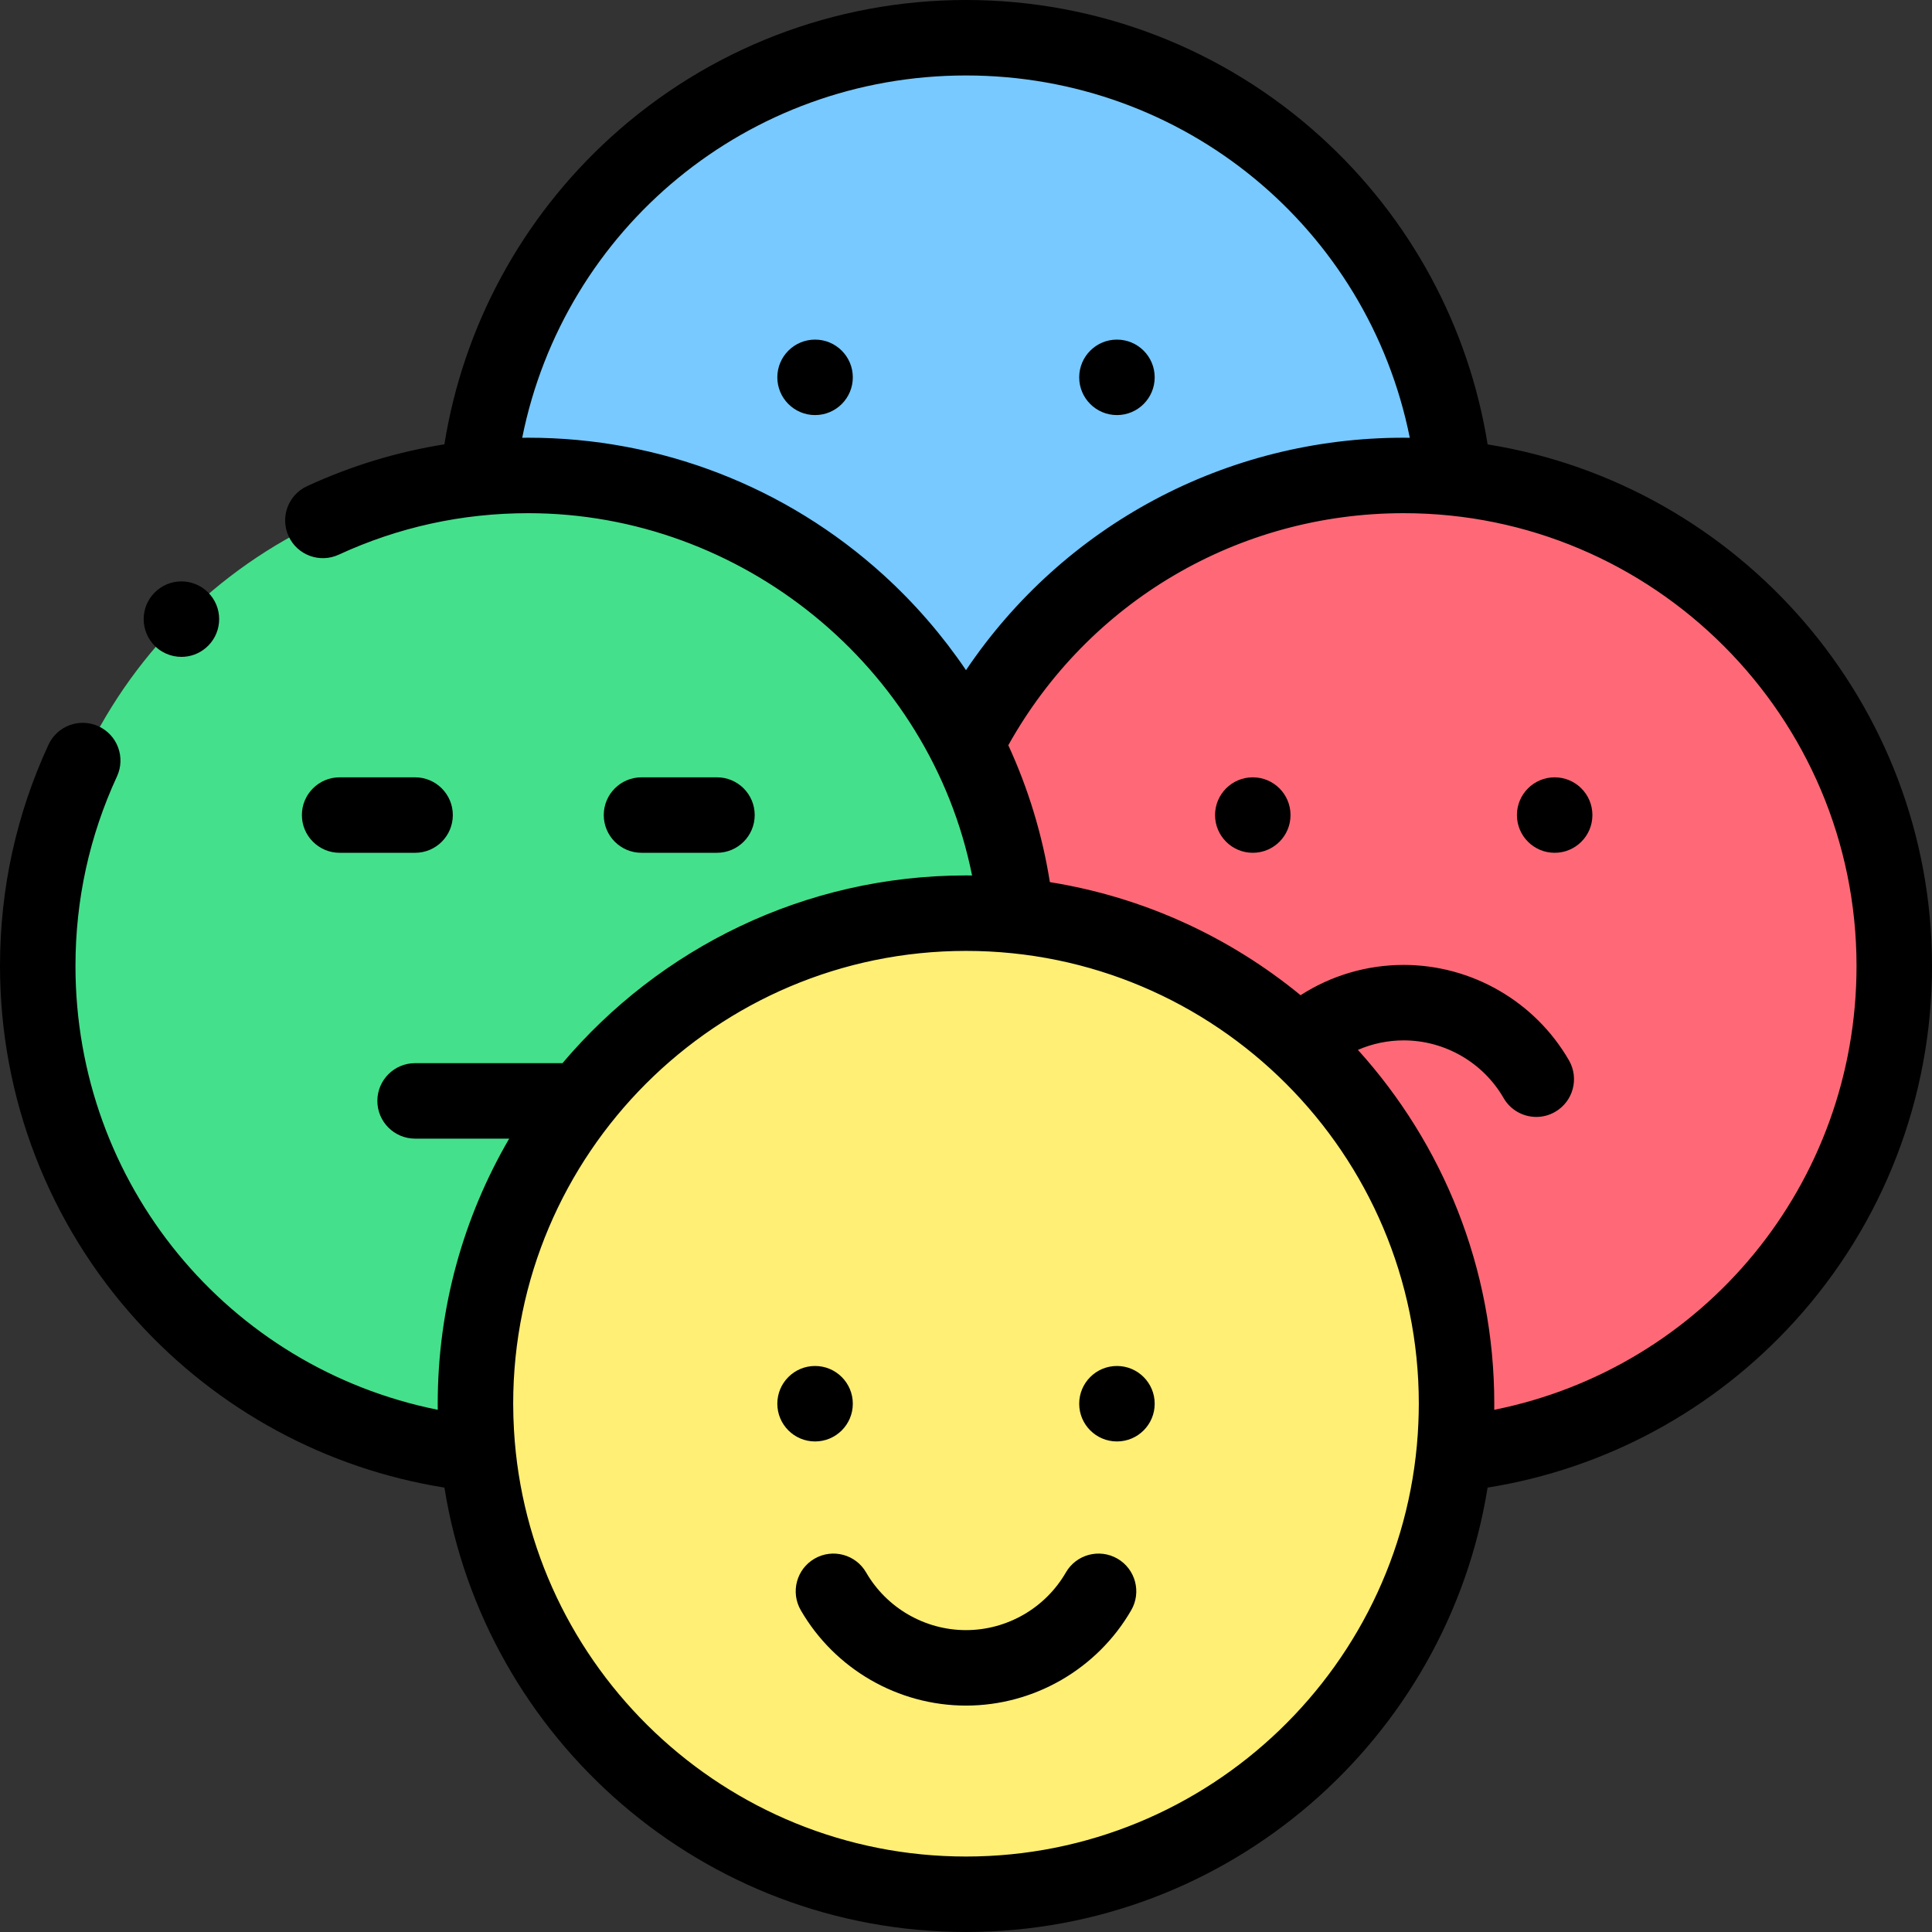 <svg height="512pt" viewBox="0 0 512 512" width="512pt" xmlns="http://www.w3.org/2000/svg"><rect x="0" y="0" width="512" height="512" fill="#333333" stroke="none"/><g fill-rule="evenodd"><path d="m140 126c50.66 0 94.551 28.977 116.004 71.262 21.453-42.285 65.336-71.262 115.996-71.262 4.5 0 8.945.227 13.324.676-6.672-65.539-62.027-116.676-129.324-116.676s-122.652 51.137-129.324 116.676c4.379-.449 8.824-.676 13.324-.676zm0 0" fill="#77c9ff"/><path d="m256.004 197.262c-21.453-42.285-65.344-71.262-116.004-71.262-4.5 0-8.945.227-13.324.676-65.535 6.672-116.676 62.027-116.676 129.324s51.137 122.652 116.676 129.324c-.449-4.379-.676-8.824-.676-13.324 0-71.797 58.203-130 130-130 4.5 0 8.945.23 13.324.676-1.648-16.203-6.273-31.527-13.32-45.414zm0 0" fill="#45e08c"/><path d="m256 242c-71.797 0-130 58.203-130 130 0 4.5.227 8.945.676 13.324 6.672 65.539 62.027 116.676 129.324 116.676s122.652-51.137 129.324-116.676c.445-4.379.676-8.824.676-13.324 0-37.691-16.043-71.637-41.672-95.383-20.129-18.648-46.172-31.008-75.004-33.941-4.379-.445-8.824-.676-13.324-.676zm0 0" fill="#ffef75"/><path d="m256.004 197.262c7.047 13.887 11.672 29.211 13.32 45.414 28.832 2.934 54.875 15.293 75.008 33.941 25.625 23.746 41.668 57.691 41.668 95.383 0 4.5-.227 8.945-.676 13.324 65.539-6.672 116.676-62.027 116.676-129.324s-51.137-122.652-116.676-129.324c-4.379-.445-8.824-.676-13.324-.676-50.66 0-94.543 28.977-115.996 71.262zm0 0" fill="#ff6977"/></g><path d="m226.004 372c0-5.523-4.48-10-10-10h-.008c-5.523 0-9.996 4.477-9.996 10s4.48 10 10.004 10c5.523 0 10-4.477 10-10zm0 0"/><path d="m296.004 362h-.008c-5.52 0-9.996 4.477-9.996 10s4.48 10 10.004 10c5.523 0 10-4.477 10-10s-4.477-10-10-10zm0 0"/><path d="m296.129 413.055c-4.785-2.758-10.898-1.121-13.66 3.66-5.441 9.43-15.586 15.285-26.469 15.285s-21.027-5.855-26.469-15.285c-2.762-4.781-8.875-6.418-13.66-3.66-4.781 2.762-6.422 8.879-3.66 13.66 9.004 15.598 25.781 25.285 43.789 25.285s34.785-9.691 43.789-25.285c2.762-4.781 1.121-10.898-3.66-13.66zm0 0"/><path d="m394.234 117.773c-4.996-31.258-20.469-59.926-44.113-81.414-25.805-23.445-59.23-36.359-94.121-36.359s-68.316 12.914-94.121 36.359c-23.641 21.48-39.113 50.145-44.109 81.391-12.547 2-24.727 5.703-36.398 11.09-5.012 2.316-7.199 8.258-4.883 13.273 2.312 5.016 8.254 7.199 13.27 4.887 15.805-7.297 32.707-11 50.242-11 56.445 0 106.477 40.574 117.613 96.02-.539-.008-1.074-.012-1.613-.02-42.836 0-81.234 19.344-106.934 49.75h-39.062c-5.523 0-10 4.477-10 10 0 5.52 4.477 10 10 10h24.938c-12.035 20.66-18.941 44.66-18.941 70.25 0 .535.004 1.074.008 1.613-55.492-11.148-96.008-59.793-96.008-117.613 0-17.535 3.703-34.441 11.004-50.25 2.312-5.016.129-10.953-4.887-13.27-5.012-2.316-10.957-.129-13.273 4.887-8.523 18.453-12.844 38.184-12.844 58.633 0 34.891 12.914 68.316 36.359 94.121 21.488 23.648 50.156 39.117 81.414 44.109 10.684 66.668 68.598 117.77 138.227 117.77s127.543-51.102 138.227-117.77c31.258-4.992 59.926-20.465 81.414-44.109 23.445-25.805 36.359-59.23 36.359-94.121 0-69.633-51.102-127.543-117.766-138.227zm-160.113 34.586c-25.805-23.445-59.23-36.359-94.121-36.359-.539 0-1.074.016-1.613.02 11.148-55.496 59.789-96.02 117.613-96.02s106.465 40.523 117.613 96.02c-.539-.004-1.074-.02-1.613-.02-47.121 0-90.145 23.223-116 61.598-6.211-9.172-13.531-17.652-21.879-25.238zm21.879 339.641c-63.805 0-116.129-50.055-119.789-112.957-.133-2.348-.211-4.703-.211-7.043 0-66.168 53.832-120 120-120s120 53.832 120 120c0 1.734-.047 3.473-.121 5.211-2.738 63.762-55.457 114.789-119.879 114.789zm139.992-118.387c.004-.539.008-1.074.008-1.613 0-36.035-13.691-68.934-36.137-93.77 3.793-1.645 7.91-2.516 12.137-2.516 10.883 0 21.027 5.855 26.469 15.281 1.852 3.207 5.211 5.004 8.668 5.004 1.699 0 3.418-.434 4.992-1.344 4.781-2.762 6.422-8.875 3.66-13.66-9.004-15.594-25.781-25.281-43.789-25.281-9.793 0-19.23 2.812-27.332 8.027-18.723-15.363-41.488-25.973-66.438-29.969-2.012-12.617-5.738-24.809-11.016-36.277 21.242-38.055 60.953-61.496 104.785-61.496 66.168 0 120 53.832 120 120 0 57.82-40.516 106.465-96.008 117.613zm0 0"/><path d="m332.004 206h-.008c-5.523 0-9.996 4.477-9.996 10 0 5.52 4.48 10 10.004 10 5.523 0 10-4.48 10-10 0-5.523-4.48-10-10-10zm0 0"/><path d="m412.004 206h-.004c-5.523 0-10 4.477-10 10 0 5.52 4.48 10 10.004 10 5.523 0 10-4.48 10-10 0-5.523-4.477-10-10-10zm0 0"/><path d="m216.004 90h-.008c-5.523 0-9.996 4.477-9.996 10 0 5.52 4.48 10 10.004 10 5.523 0 10-4.48 10-10 0-5.523-4.48-10-10-10zm0 0"/><path d="m296.004 110c5.523 0 10-4.48 10-10 0-5.523-4.477-10-10-10h-.008c-5.52 0-9.996 4.477-9.996 10 0 5.52 4.48 10 10.004 10zm0 0"/><path d="m110.004 226c5.52 0 10-4.48 10-10 0-5.523-4.48-10-10-10h-20c-5.523 0-10 4.477-10 10 0 5.52 4.477 10 10 10zm0 0"/><path d="m190.004 226c5.523 0 10-4.48 10-10 0-5.523-4.477-10-10-10h-20c-5.523 0-10 4.477-10 10 0 5.52 4.477 10 10 10zm0 0"/><path d="m48.082 174.078c2.258 0 4.527-.762 6.395-2.32l.008-.004c4.242-3.535 4.812-9.84 1.277-14.082-3.535-4.242-9.848-4.812-14.086-1.277-4.246 3.535-4.816 9.844-1.281 14.082 1.977 2.375 4.82 3.602 7.688 3.602zm0 0"/></svg>